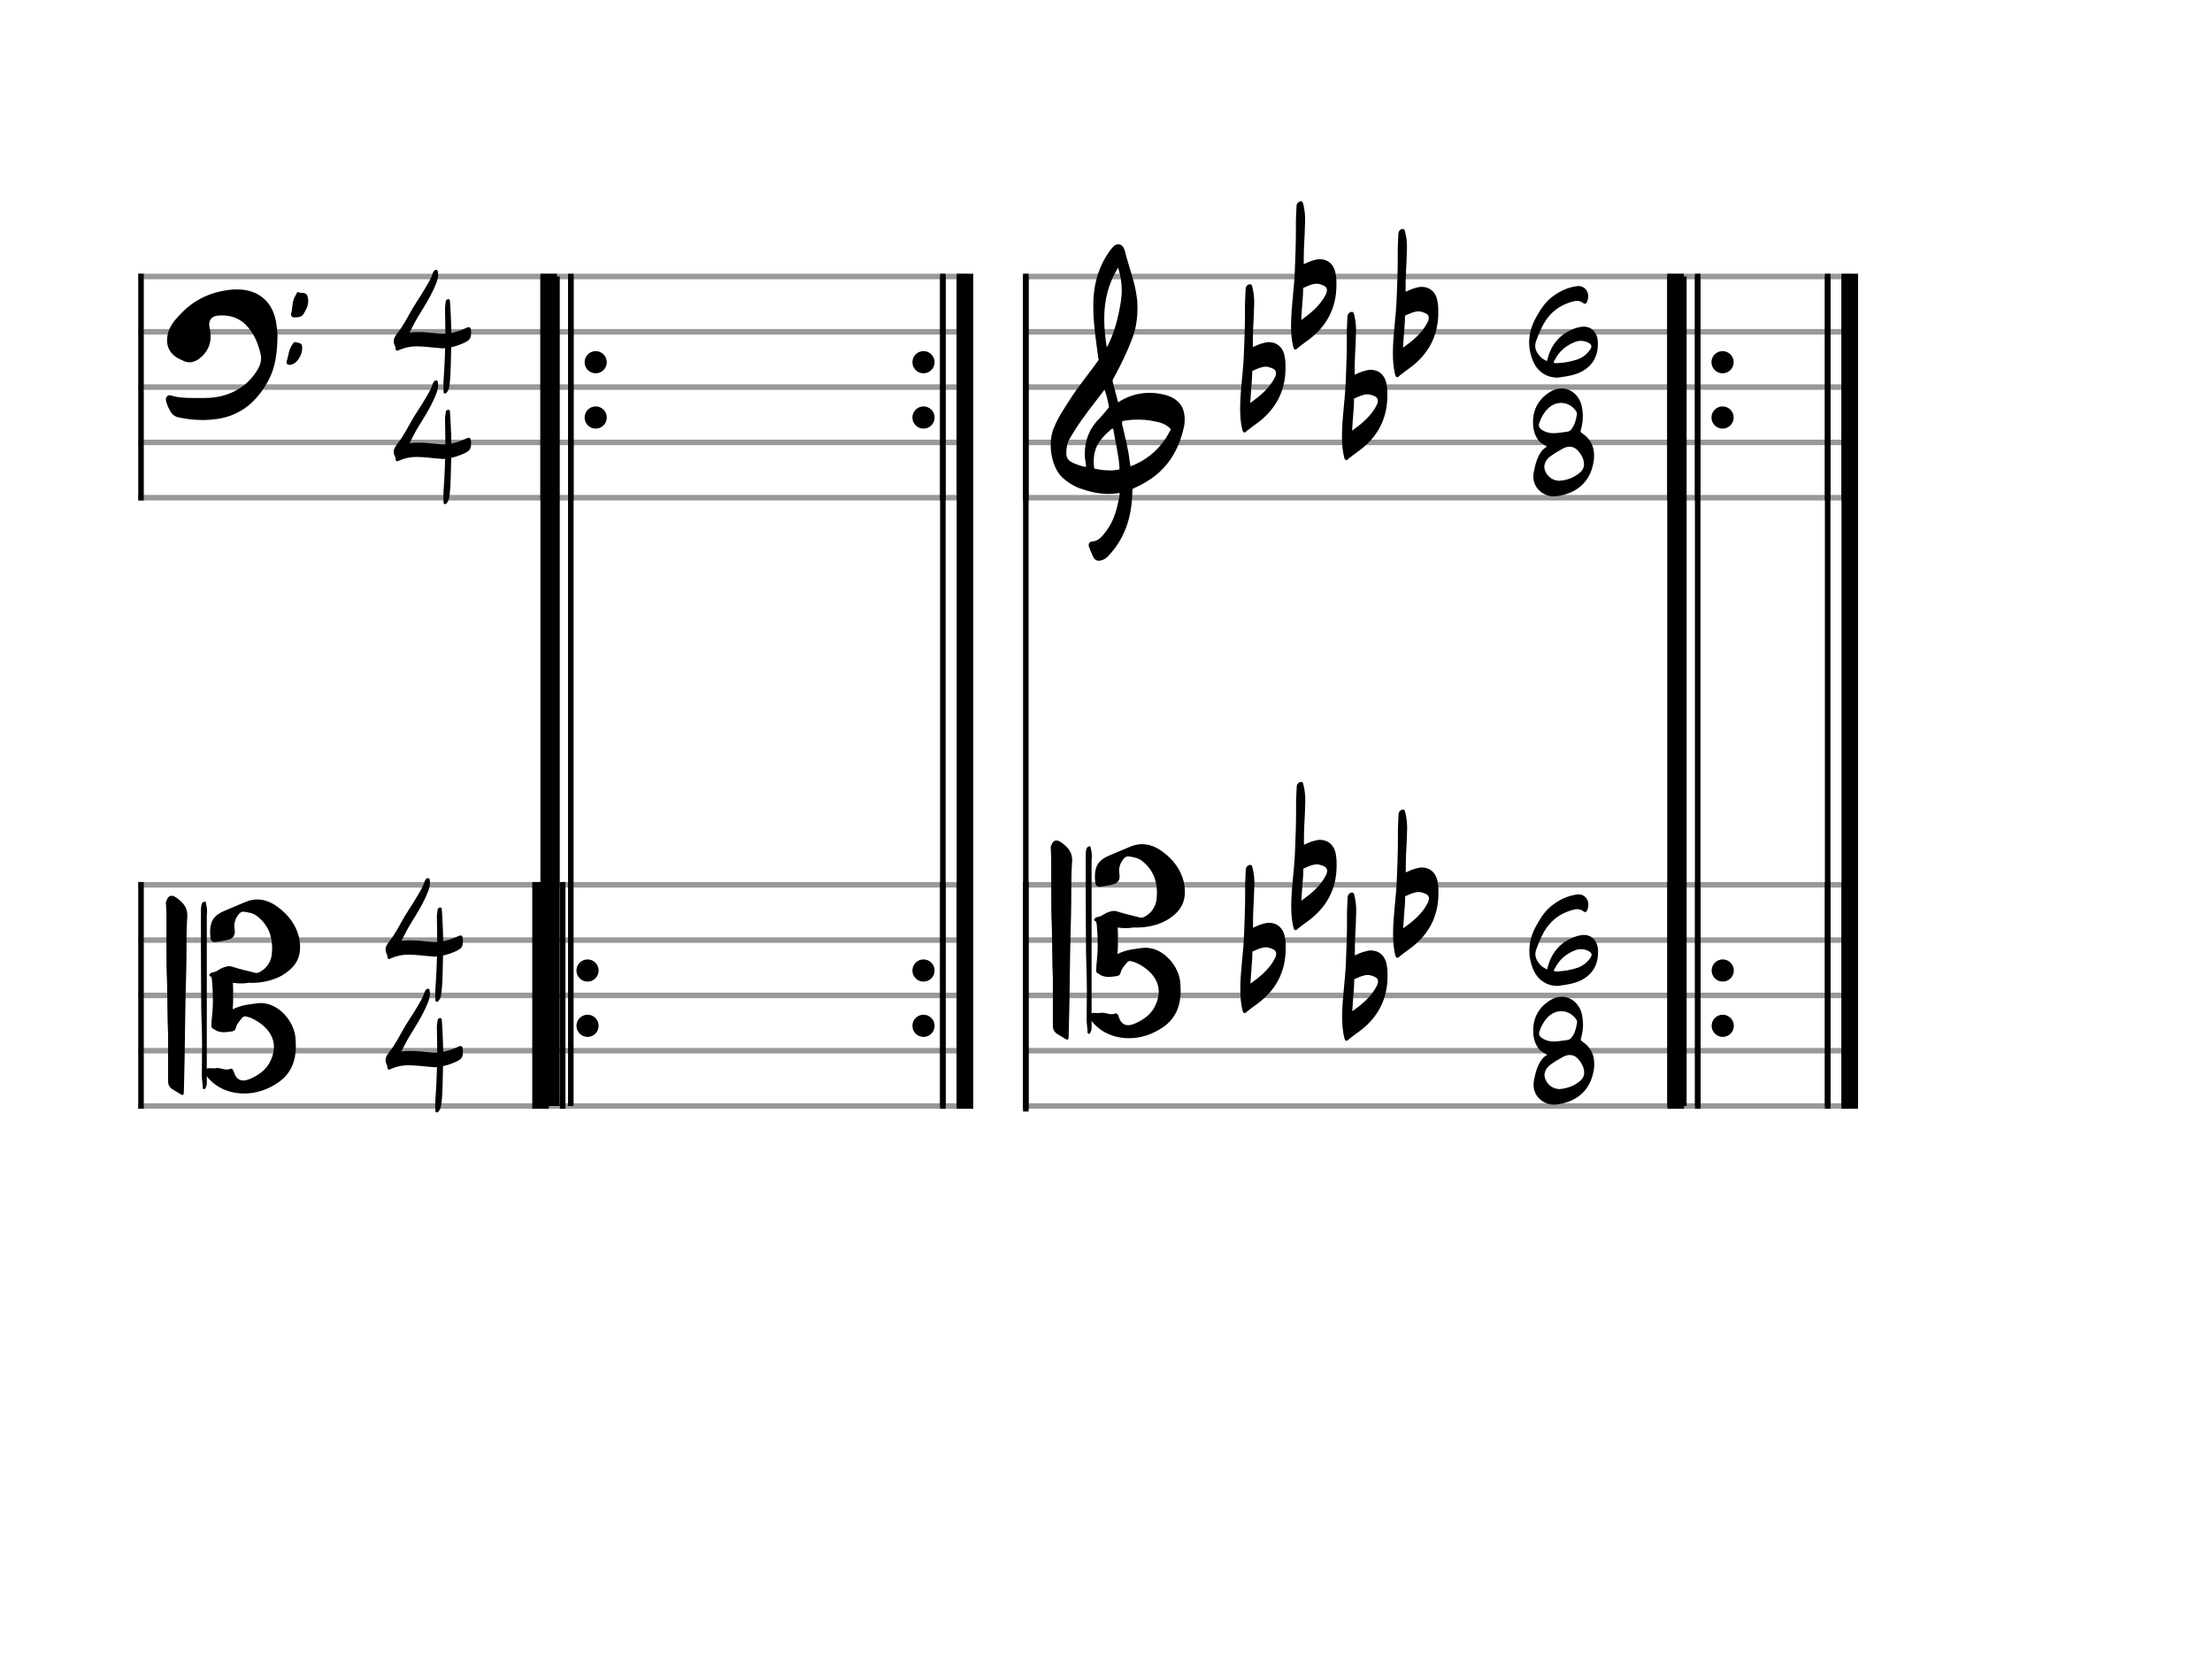 <svg xmlns="http://www.w3.org/2000/svg" stroke-width="0.3" stroke-dasharray="none" fill="black" stroke="black" font-family="Arial, sans-serif" font-size="10pt" font-weight="normal" font-style="normal" width="400" height="300" viewBox="0 0 400 300" style="width: 400px; height: 300px; border: none;"><g class="vf-stave" id="vf-auto29081" stroke-width="1" fill="#999999" stroke="#999999"><path fill="none" d="M25 50L175 50"/><path fill="none" d="M25 60L175 60"/><path fill="none" d="M25 70L175 70"/><path fill="none" d="M25 80L175 80"/><path fill="none" d="M25 90L175 90"/></g><g class="vf-stavebarline" id="vf-auto29082"><rect x="102.723" y="49.5" width="1" height="41" stroke="none"/><rect x="97.723" y="49.5" width="3" height="41" stroke="none"/><path stroke="none" d="M109.723 65.5 A2 2 0 0 0 105.723 65.5 A2 2 0 0 0 109.723 65.5"/><path stroke="none" d="M109.723 75.5 A2 2 0 0 0 105.723 75.5 A2 2 0 0 0 109.723 75.5"/><rect x="25" y="49.5" width="1" height="41" stroke="none"/></g><g class="vf-stavebarline" id="vf-auto29083"><rect x="170" y="49.5" width="1" height="41" stroke="none"/><rect x="173" y="49.5" width="3" height="41" stroke="none"/><path stroke="none" d="M169 65.5 A2 2 0 0 0 165 65.5 A2 2 0 0 0 169 65.5"/><path stroke="none" d="M169 75.5 A2 2 0 0 0 165 75.5 A2 2 0 0 0 169 75.5"/></g><g class="vf-clef" id="vf-auto29093"><path stroke="none" d="M39.262 75.766C43.64 75.121,46.497 72.541,48.524 68.831C49.837 66.366,50.137 63.716,50.183 60.721C50.183 60.237,50.114 59.477,49.999 58.74C49.469 54.5,46.658 52.335,42.902 52.335C42.649 52.335,42.349 52.335,42.073 52.358C38.594 52.657,35.507 53.924,33.018 56.413C31.935 57.519,30.852 58.601,30.392 60.168C30.276 60.652,30.207 61.136,30.207 61.551C30.207 63.048,30.991 64.246,32.58 64.984C32.696 65.007,32.765 65.076,32.857 65.099C33.341 65.375,33.825 65.513,34.285 65.513C34.954 65.513,35.576 65.237,36.175 64.753C37.488 63.67,38.087 62.357,38.087 60.859C38.087 60.329,38.018 59.8,37.903 59.27C37.857 59.062,37.834 58.878,37.834 58.671C37.834 57.772,38.364 57.15,39.423 57.081C39.677 57.035,39.93 57.035,40.161 57.035C41.75 57.035,43.202 57.519,44.377 58.671C45.852 60.122,46.681 62.011,47.142 64.108C47.211 64.338,47.211 64.615,47.211 64.799C47.211 65.583,46.957 66.228,46.52 66.942C45.852 68.025,45.068 68.946,44.008 69.753C41.935 71.32,39.562 71.965,37.073 71.965L34.908 71.965C33.548 71.965,32.212 71.919,30.899 71.504C30.392 71.343,30 71.734,30 72.218C30 72.31,30 72.402,30.023 72.495C30.138 72.863,30.23 73.232,30.392 73.577C30.806 74.43,31.152 75.259,32.327 75.49C33.779 75.789,35.184 75.951,36.636 75.951C37.488 75.951,38.364 75.881,39.262 75.766M53.455 57.38C53.985 57.403,54.607 57.288,54.883 56.781C55.321 56.044,55.736 55.353,55.736 54.454C55.736 54.224,55.713 53.97,55.644 53.694C55.39 52.657,54.607 53.141,54.077 52.864C53.685 52.657,53.593 53.187,53.432 53.464C52.787 54.431,52.948 55.583,52.671 56.643C52.556 57.012,52.717 57.403,53.224 57.403M52.395 65.974C53.593 65.928,54.653 64.338,54.653 62.91C54.653 61.919,54.077 62.08,53.616 61.919C53.132 61.712,52.994 62.127,52.787 62.426C52.188 63.279,52.188 64.315,51.865 65.237C51.727 65.606,51.865 65.974,52.326 65.974"/></g><g class="vf-timesignature" id="vf-auto29099"><path stroke="none" d="M80.366 71.151C80.588 71.215,80.778 71.025,80.889 70.835C81.19 70.454,81.222 69.995,81.301 69.536C81.554 67.366,81.507 65.18,81.586 63.01L81.586 62.788C82.394 62.629,83.138 62.344,83.899 62.012C85.008 61.489,85.198 61.204,85.182 60C85.182 59.43,85.055 59.176,84.77 59.16C84.627 59.16,84.421 59.224,84.168 59.366L84.01 59.43C83.233 59.778,82.441 60.048,81.618 60.206C81.618 59.208,81.57 58.194,81.523 57.196C81.475 56.357,81.459 55.486,81.38 54.646C81.364 54.456,81.38 54.092,81.095 54.092C80.81 54.092,80.62 54.282,80.588 54.614C80.572 55.026,80.446 55.438,80.477 55.85C80.493 57.355,80.541 58.86,80.541 60.348C80.271 60.364,80.002 60.364,79.749 60.348C78.355 60.253,76.992 60.016,75.567 60.048C75.076 60.048,74.569 60.063,74.062 60.143C74.569 59.176,74.981 58.289,75.504 57.418C76.707 55.438,78.006 53.474,78.862 51.256C79.068 50.734,79.226 50.211,79.226 49.672C79.226 49.514,79.194 49.356,79.178 49.181C79.147 49.055,79.147 48.801,78.972 48.801C78.782 48.785,78.561 48.849,78.45 49.023C78.371 49.165,78.291 49.276,78.244 49.419C77.927 50.448,77.357 51.336,76.818 52.238C76.169 53.363,75.408 54.44,74.743 55.549C73.809 57.133,73.032 58.764,71.892 60.206C71.528 60.665,71.195 61.14,71.195 61.711C71.195 61.917,71.243 62.123,71.322 62.328C71.417 62.534,71.528 62.74,71.528 62.946C71.559 63.279,71.623 63.406,71.813 63.421C71.892 63.421,72.035 63.374,72.193 63.279C73.207 62.851,74.22 62.629,75.298 62.629C76.707 62.629,78.133 62.851,79.543 62.946C79.701 62.962,79.86 62.962,80.018 62.994C80.176 62.994,80.335 62.994,80.493 62.946C80.446 64.245,80.43 65.544,80.335 66.843C80.287 67.841,80.176 68.855,80.176 69.9C80.176 70.153,80.176 70.375,80.208 70.613C80.208 70.819,80.176 71.088,80.366 71.151"/><path stroke="none" d="M80.366 91.151C80.588 91.215,80.778 91.025,80.889 90.835C81.19 90.454,81.222 89.995,81.301 89.536C81.554 87.366,81.507 85.18,81.586 83.01L81.586 82.788C82.394 82.629,83.138 82.344,83.899 82.012C85.008 81.489,85.198 81.204,85.182 80C85.182 79.43,85.055 79.176,84.77 79.16C84.627 79.16,84.421 79.224,84.168 79.366L84.01 79.43C83.233 79.778,82.441 80.048,81.618 80.206C81.618 79.208,81.57 78.194,81.523 77.196C81.475 76.357,81.459 75.486,81.38 74.646C81.364 74.456,81.38 74.092,81.095 74.092C80.81 74.092,80.62 74.282,80.588 74.614C80.572 75.026,80.446 75.438,80.477 75.85C80.493 77.355,80.541 78.86,80.541 80.348C80.271 80.364,80.002 80.364,79.749 80.348C78.355 80.253,76.992 80.016,75.567 80.048C75.076 80.048,74.569 80.063,74.062 80.143C74.569 79.176,74.981 78.289,75.504 77.418C76.707 75.438,78.006 73.474,78.862 71.256C79.068 70.734,79.226 70.211,79.226 69.672C79.226 69.514,79.194 69.356,79.178 69.181C79.147 69.055,79.147 68.801,78.972 68.801C78.782 68.785,78.561 68.849,78.45 69.023C78.371 69.165,78.291 69.276,78.244 69.419C77.927 70.448,77.357 71.336,76.818 72.238C76.169 73.363,75.408 74.44,74.743 75.549C73.809 77.133,73.032 78.764,71.892 80.206C71.528 80.665,71.195 81.14,71.195 81.711C71.195 81.917,71.243 82.123,71.322 82.328C71.417 82.534,71.528 82.74,71.528 82.946C71.559 83.279,71.623 83.406,71.813 83.421C71.892 83.421,72.035 83.374,72.193 83.279C73.207 82.851,74.22 82.629,75.298 82.629C76.707 82.629,78.133 82.851,79.543 82.946C79.701 82.962,79.86 82.962,80.018 82.994C80.176 82.994,80.335 82.994,80.493 82.946C80.446 84.245,80.43 85.544,80.335 86.843C80.287 87.841,80.176 88.855,80.176 89.9C80.176 90.153,80.176 90.375,80.208 90.613C80.208 90.819,80.176 91.088,80.366 91.151"/></g><g class="vf-stave" id="vf-auto29084" stroke-width="1" fill="#999999" stroke="#999999"><path fill="none" d="M25 160L175 160"/><path fill="none" d="M25 170L175 170"/><path fill="none" d="M25 180L175 180"/><path fill="none" d="M25 190L175 190"/><path fill="none" d="M25 200L175 200"/></g><g class="vf-stavebarline" id="vf-auto29085"><rect x="101.249" y="159.5" width="1" height="41" stroke="none"/><rect x="96.249" y="159.5" width="3" height="41" stroke="none"/><path stroke="none" d="M108.249 175.5 A2 2 0 0 0 104.249 175.5 A2 2 0 0 0 108.249 175.5"/><path stroke="none" d="M108.249 185.5 A2 2 0 0 0 104.249 185.5 A2 2 0 0 0 108.249 185.5"/><rect x="25" y="159.5" width="1" height="41" stroke="none"/></g><g class="vf-stavebarline" id="vf-auto29086"><rect x="170" y="159.5" width="1" height="41" stroke="none"/><rect x="173" y="159.5" width="3" height="41" stroke="none"/><path stroke="none" d="M169 175.5 A2 2 0 0 0 165 175.5 A2 2 0 0 0 169 175.5"/><path stroke="none" d="M169 185.5 A2 2 0 0 0 165 185.5 A2 2 0 0 0 169 185.5"/></g><g class="vf-clef" id="vf-auto29094"><path stroke="none" d="M33.018 198.017C33.18 198.017,33.226 197.81,33.249 197.395C33.295 195.368,33.341 193.294,33.387 191.29C33.456 185.944,33.525 180.553,33.686 175.231C33.779 172.074,33.64 168.918,33.871 165.761C33.986 164.102,33.041 163.135,31.866 162.305C31.521 162.075,31.267 161.983,31.037 161.983C30.599 161.983,30.3 162.305,30.069 162.95C30.023 163.043,30 163.181,30 163.319L30.023 163.642C30.092 164.517,30.092 165.393,30.092 166.268L30.092 171.199C30.092 173.364,30.092 175.484,30.207 177.65C30.3 180.737,30.23 183.825,30.392 186.935L30.392 195.483C30.392 196.151,30.622 196.589,31.152 196.957C31.59 197.257,32.097 197.487,32.511 197.787C32.765 197.925,32.926 198.017,33.018 198.017M44.17 197.741C46.358 197.741,48.455 197.027,50.298 195.759C52.717 194.1,53.501 191.75,53.501 189.101C53.501 188.617,53.455 188.156,53.432 187.695C53.201 184.815,50.644 181.728,47.718 181.428C47.556 181.382,47.395 181.382,47.188 181.382C46.358 181.382,45.552 181.59,44.723 181.682C43.778 181.82,42.902 182.12,42.073 182.511C42.119 181.958,42.165 181.382,42.165 180.829C42.165 180.599,42.165 180.323,42.142 180.092C42.142 179.77,42.165 179.447,42.165 179.101C42.165 178.641,42.142 178.18,42.119 177.719C42.649 177.811,43.133 177.834,43.64 177.834C44.077 177.834,44.492 177.811,44.93 177.719C47.142 177.834,49.446 177.304,51.012 176.383C53.247 175.046,54.261 173.457,54.261 171.314C54.261 170.945,54.261 170.577,54.192 170.208C53.892 167.996,52.717 166.13,51.059 164.678C49.699 163.48,48.225 162.651,46.52 162.651C45.852 162.651,45.16 162.789,44.423 163.089L40.644 164.678C38.617 165.531,37.995 166.637,37.995 168.48C37.995 168.849,38.018 169.217,38.064 169.655C38.133 170.139,38.456 170.415,39.032 170.346C39.792 170.208,40.575 170.139,41.336 169.908C42.073 169.678,42.465 169.217,42.465 168.526C42.465 168.411,42.465 168.296,42.442 168.157C42.372 167.927,42.372 167.651,42.372 167.42C42.372 166.637,42.672 165.923,43.202 165.277C43.409 165.047,43.663 164.863,43.962 164.863L44.031 164.863C44.907 164.978,45.759 165.093,46.497 165.669C48.455 167.19,49.215 169.194,49.215 171.429C49.215 171.798,49.169 172.212,49.146 172.558C49.008 173.871,48.317 175,47.119 175.692C46.865 175.853,46.589 175.945,46.358 175.945C46.22 175.945,46.128 175.922,45.99 175.876C44.7 175.553,43.409 175.254,42.142 174.862C41.889 174.747,41.635 174.724,41.405 174.724C41.082 174.724,40.783 174.816,40.46 174.931C39.953 175.092,39.562 175.392,39.101 175.645C38.847 175.715,38.617 175.83,38.364 175.853C38.202 175.876,38.018 175.945,38.018 176.129C37.903 176.152,37.834 176.221,37.834 176.291C37.834 176.383,37.903 176.452,37.995 176.544C38.018 176.59,38.133 176.613,38.202 176.613C38.317 177.005,38.364 177.443,38.387 177.88C38.456 178.871,38.502 179.862,38.502 180.852C38.502 181.751,38.456 182.65,38.364 183.548C38.294 184.216,38.225 184.838,38.225 185.437C38.225 185.829,38.317 185.967,38.663 186.083C39.262 186.543,39.884 186.659,40.506 186.659C41.013 186.659,41.52 186.566,42.004 186.497C42.372 186.428,42.58 186.244,42.649 185.875C42.81 185.184,43.294 184.654,43.778 184.078C43.939 183.871,44.124 183.779,44.331 183.779C44.423 183.779,44.538 183.825,44.653 183.848C45.621 184.078,46.451 184.585,47.257 185.184C48.755 186.359,49.538 187.764,49.538 189.331C49.538 190.045,49.354 190.852,48.985 191.681C48.248 193.409,46.819 194.4,45.137 195.137C44.7 195.299,44.331 195.391,44.008 195.391C43.179 195.391,42.603 194.861,42.303 193.87C42.211 193.571,42.05 193.248,41.82 193.248C41.75 193.248,41.704 193.248,41.681 193.271C41.451 193.363,41.244 193.409,41.013 193.409C40.46 193.409,39.861 193.133,39.331 193.133C39.193 193.133,39.101 193.133,38.963 193.179L38.364 193.179C38.018 193.179,37.672 193.11,37.396 193.248L37.396 165.462C37.442 165.231,37.442 164.978,37.442 164.748C37.442 164.31,37.396 163.918,37.258 163.503C37.235 163.342,37.304 163.043,37.004 163.043L36.958 163.043C36.774 163.089,36.566 163.204,36.474 163.503C36.359 163.872,36.336 164.264,36.336 164.678L36.336 171.199C36.336 173.364,36.336 175.553,36.359 177.719C36.405 179.77,36.359 181.866,36.428 183.917C36.497 185.668,36.543 187.442,36.543 189.193C36.543 190.944,36.497 192.741,36.497 194.492C36.497 195.206,36.659 195.898,36.659 196.612C36.659 196.75,36.705 196.957,36.912 196.957C37.073 196.957,37.142 196.819,37.188 196.681C37.442 196.266,37.396 195.828,37.396 195.368L37.396 194.561L37.557 194.838L37.834 195.137C38.893 196.289,40.253 197.05,41.75 197.441C42.58 197.649,43.363 197.741,44.17 197.741"/></g><g class="vf-timesignature" id="vf-auto29103"><path stroke="none" d="M78.892 181.151C79.114 181.215,79.304 181.025,79.415 180.835C79.716 180.454,79.747 179.995,79.826 179.536C80.08 177.366,80.032 175.18,80.112 173.01L80.112 172.788C80.919 172.629,81.664 172.344,82.424 172.012C83.533 171.489,83.723 171.204,83.707 170C83.707 169.43,83.58 169.176,83.295 169.16C83.153 169.16,82.947 169.224,82.693 169.366L82.535 169.43C81.759 169.778,80.967 170.048,80.143 170.206C80.143 169.208,80.096 168.194,80.048 167.196C80.001 166.357,79.985 165.486,79.906 164.646C79.89 164.456,79.906 164.092,79.62 164.092C79.335 164.092,79.145 164.282,79.114 164.614C79.098 165.026,78.971 165.438,79.003 165.85C79.019 167.355,79.066 168.86,79.066 170.348C78.797 170.364,78.528 170.364,78.274 170.348C76.88 170.253,75.518 170.016,74.092 170.048C73.601 170.048,73.094 170.063,72.588 170.143C73.094 169.176,73.506 168.289,74.029 167.418C75.233 165.438,76.532 163.474,77.387 161.256C77.593 160.734,77.751 160.211,77.751 159.672C77.751 159.514,77.72 159.356,77.704 159.181C77.672 159.055,77.672 158.801,77.498 158.801C77.308 158.785,77.086 158.849,76.975 159.023C76.896 159.165,76.817 159.276,76.769 159.419C76.452 160.448,75.882 161.336,75.344 162.238C74.694 163.363,73.934 164.44,73.269 165.549C72.334 167.133,71.558 168.764,70.417 170.206C70.053 170.665,69.72 171.14,69.72 171.711C69.72 171.917,69.768 172.123,69.847 172.328C69.942 172.534,70.053 172.74,70.053 172.946C70.085 173.279,70.148 173.406,70.338 173.421C70.417 173.421,70.56 173.374,70.718 173.279C71.732 172.851,72.746 172.629,73.823 172.629C75.233 172.629,76.658 172.851,78.068 172.946C78.227 172.962,78.385 172.962,78.543 172.994C78.702 172.994,78.86 172.994,79.019 172.946C78.971 174.245,78.955 175.544,78.86 176.843C78.813 177.841,78.702 178.855,78.702 179.9C78.702 180.153,78.702 180.375,78.733 180.613C78.733 180.819,78.702 181.088,78.892 181.151"/><path stroke="none" d="M78.892 201.151C79.114 201.215,79.304 201.025,79.415 200.835C79.716 200.454,79.747 199.995,79.826 199.536C80.08 197.366,80.032 195.18,80.112 193.01L80.112 192.788C80.919 192.629,81.664 192.344,82.424 192.012C83.533 191.489,83.723 191.204,83.707 190C83.707 189.43,83.58 189.176,83.295 189.16C83.153 189.16,82.947 189.224,82.693 189.366L82.535 189.43C81.759 189.778,80.967 190.048,80.143 190.206C80.143 189.208,80.096 188.194,80.048 187.196C80.001 186.357,79.985 185.486,79.906 184.646C79.89 184.456,79.906 184.092,79.62 184.092C79.335 184.092,79.145 184.282,79.114 184.614C79.098 185.026,78.971 185.438,79.003 185.85C79.019 187.355,79.066 188.86,79.066 190.348C78.797 190.364,78.528 190.364,78.274 190.348C76.88 190.253,75.518 190.016,74.092 190.048C73.601 190.048,73.094 190.063,72.588 190.143C73.094 189.176,73.506 188.289,74.029 187.418C75.233 185.438,76.532 183.474,77.387 181.256C77.593 180.734,77.751 180.211,77.751 179.672C77.751 179.514,77.72 179.356,77.704 179.181C77.672 179.055,77.672 178.801,77.498 178.801C77.308 178.785,77.086 178.849,76.975 179.023C76.896 179.165,76.817 179.276,76.769 179.419C76.452 180.448,75.882 181.336,75.344 182.238C74.694 183.363,73.934 184.44,73.269 185.549C72.334 187.133,71.558 188.764,70.417 190.206C70.053 190.665,69.72 191.14,69.72 191.711C69.72 191.917,69.768 192.123,69.847 192.328C69.942 192.534,70.053 192.74,70.053 192.946C70.085 193.279,70.148 193.406,70.338 193.421C70.417 193.421,70.56 193.374,70.718 193.279C71.732 192.851,72.746 192.629,73.823 192.629C75.233 192.629,76.658 192.851,78.068 192.946C78.227 192.962,78.385 192.962,78.543 192.994C78.702 192.994,78.86 192.994,79.019 192.946C78.971 194.245,78.955 195.544,78.86 196.843C78.813 197.841,78.702 198.855,78.702 199.9C78.702 200.153,78.702 200.375,78.733 200.613C78.733 200.819,78.702 201.088,78.892 201.151"/></g><g class="vf-stave" id="vf-auto29087" stroke-width="1" fill="#999999" stroke="#999999"><path fill="none" d="M185 50L335 50"/><path fill="none" d="M185 60L335 60"/><path fill="none" d="M185 70L335 70"/><path fill="none" d="M185 80L335 80"/><path fill="none" d="M185 90L335 90"/></g><g class="vf-stavebarline" id="vf-auto29088"><rect x="306.495" y="49.5" width="1" height="41" stroke="none"/><rect x="301.495" y="49.5" width="3" height="41" stroke="none"/><path stroke="none" d="M313.495 65.5 A2 2 0 0 0 309.495 65.5 A2 2 0 0 0 313.495 65.5"/><path stroke="none" d="M313.495 75.5 A2 2 0 0 0 309.495 75.5 A2 2 0 0 0 313.495 75.5"/><rect x="185" y="49.5" width="1" height="41" stroke="none"/></g><g class="vf-stavebarline" id="vf-auto29089"><rect x="330" y="49.5" width="1" height="41" stroke="none"/><rect x="333" y="49.5" width="3" height="41" stroke="none"/></g><g class="vf-clef" id="vf-auto29095"><path stroke="none" d="M198.693 101.402C198.87 101.402,199.048 101.377,199.276 101.301C199.707 101.148,200.062 100.92,200.366 100.591C203.382 97.423,204.623 93.596,204.75 89.313C204.75 88.983,204.776 88.451,204.776 88.451C204.776 88.451,205.282 88.147,205.511 88.071C206.727 87.488,207.893 86.829,208.932 85.993C211.72 83.762,213.316 80.747,214.051 77.376C214.204 76.844,214.229 76.286,214.229 75.779C214.229 73.473,212.962 71.8,210.047 71.268C209.312 71.116,208.577 71.04,207.842 71.04C206.017 71.04,204.269 71.521,202.621 72.484C202.419 72.611,202.19 72.763,202.19 72.763L201.253 69.215C201.202 69.038,201.202 68.708,201.202 68.708C201.202 68.708,204.928 62.093,205.434 58.697C205.612 57.709,205.688 56.72,205.688 55.757C205.688 54.972,205.663 54.237,205.536 53.527C205.181 50.891,204.193 48.408,203.534 45.848C203.356 45.088,203.103 44.175,202.216 44.175C201.557 44.175,201.101 44.809,200.695 45.341C198.82 47.926,197.907 50.891,197.73 54.059C197.705 54.566,197.705 55.098,197.705 55.605C197.705 58.545,198.186 61.51,198.566 64.425C198.566 64.653,198.642 64.881,198.693 65.059C197.046 67.39,195.221 69.57,193.65 71.978C192.56 73.701,191.343 75.424,190.583 77.35C190.177 78.288,190 79.403,190 80.493C190 82.749,190.76 85.055,192.078 86.322C192.839 87.057,194.055 87.868,195.246 88.299C196.944 88.907,198.617 89.313,200.391 89.313C200.923 89.313,201.455 89.287,202.013 89.211L202.444 89.135C202.444 89.135,202.469 89.465,202.444 89.642C202.038 91.847,201.506 94.001,200.188 95.826C199.479 96.764,198.82 97.828,197.451 97.93C197.046 97.98,196.868 98.234,196.868 98.563C196.868 98.69,196.894 98.817,196.944 98.944C197.147 99.501,197.4 100.084,197.654 100.642C197.882 101.148,198.237 101.402,198.693 101.402M200.138 62.828C199.859 61.08,199.681 59.356,199.681 57.633C199.681 54.465,200.34 51.373,202.19 48.408C202.621 49.751,202.849 51.119,202.849 52.488C202.849 53.198,202.773 53.933,202.672 54.642C202.19 57.506,201.532 60.269,200.138 62.828M196.387 84.421C195.88 84.396,195.449 84.219,194.967 84.067C194.004 83.737,193.219 83.382,192.965 82.749C192.839 82.47,192.813 82.14,192.813 81.811C192.813 81.406,192.889 80.975,192.965 80.518C192.991 80.316,193.219 79.682,193.295 79.581C194.714 77.046,196.412 74.765,198.211 72.459L199.732 70.457L200.011 71.268C200.29 72.18,200.543 73.625,200.543 73.625C200.543 73.625,199.529 74.943,198.87 75.602C197.046 77.376,196.159 79.606,196.159 82.064C196.159 82.673,196.235 83.306,196.361 83.965C196.387 84.092,196.387 84.219,196.387 84.421M204.269 83.306C203.99 80.924,203.432 79.023,202.925 76.742C202.875 76.463,202.875 76.286,203.001 76.134C203.939 75.957,204.852 75.881,205.815 75.881C206.727 75.881,207.589 75.957,208.501 76.134C209.591 76.362,210.681 76.539,211.542 77.426C211.593 77.503,211.669 77.579,211.745 77.604C210.301 80.518,208.146 82.723,205.08 84.067L204.421 84.32M200.391 85.055C199.124 85.055,197.882 84.726,197.882 84.726C197.882 84.726,197.781 84.219,197.781 83.484C197.781 83.002,197.806 82.419,197.958 81.836C198.313 80.088,199.555 78.846,200.873 77.68C200.974 77.579,201.101 77.503,201.177 77.503C201.303 77.503,201.354 77.655,201.379 77.908C201.709 80.062,202.266 82.166,202.419 84.32C202.444 84.548,202.419 84.878,202.419 84.878C202.419 84.878,201.455 85.131,200.391 85.055"/></g><g class="vf-keysignature" id="vf-auto29097"><path stroke="none" d="M225.022 78.208C225.132 78.208,225.296 78.126,225.487 77.907C226.007 77.497,226.582 77.059,227.156 76.648C230.604 74.186,232.464 70.821,232.464 66.525C232.464 65.978,232.464 65.458,232.382 64.911C232.191 62.996,231.096 61.874,229.427 61.874C229.072 61.874,228.689 61.956,228.251 62.093C227.704 62.23,227.156 62.503,226.582 62.75L226.554 62.777L226.554 61.765C226.554 60.26,226.637 58.782,226.719 57.278C226.719 56.402,226.801 55.581,226.801 54.706C226.801 53.885,226.719 53.009,226.527 52.189C226.445 51.915,226.445 51.395,226.035 51.395L226.007 51.395C225.57 51.45,225.241 51.806,225.241 52.353C225.214 53.447,225.104 54.596,225.132 55.691L225.132 56.922C225.132 59.248,225.022 61.573,224.94 63.899C224.831 67.237,224.256 70.52,224.256 73.858C224.256 75.171,224.338 76.539,224.694 77.852C224.776 78.071,224.858 78.208,225.022 78.208M226.089 72.873C226.171 71.86,226.199 70.793,226.308 69.672C226.39 68.824,226.445 67.948,226.445 67.072L226.582 67.018C227.348 66.689,228.087 66.306,228.907 66.306C229.181 66.306,229.509 66.388,229.81 66.498C230.467 66.717,230.768 67.045,230.741 67.483C230.741 67.702,230.686 67.948,230.522 68.276C229.509 70.274,227.84 71.614,226.089 72.873"/><path stroke="none" d="M234.23 63.208C234.34 63.208,234.504 63.126,234.695 62.907C235.215 62.497,235.79 62.059,236.364 61.648C239.812 59.186,241.672 55.821,241.672 51.525C241.672 50.978,241.672 50.458,241.59 49.911C241.399 47.996,240.304 46.874,238.635 46.874C238.28 46.874,237.897 46.956,237.459 47.093C236.912 47.23,236.364 47.503,235.79 47.75L235.762 47.777L235.762 46.765C235.762 45.26,235.845 43.782,235.927 42.278C235.927 41.402,236.009 40.581,236.009 39.706C236.009 38.885,235.927 38.009,235.735 37.189C235.653 36.915,235.653 36.395,235.243 36.395L235.215 36.395C234.778 36.45,234.449 36.806,234.449 37.353C234.422 38.447,234.312 39.596,234.34 40.691L234.34 41.922C234.34 44.248,234.23 46.573,234.148 48.899C234.039 52.237,233.464 55.52,233.464 58.858C233.464 60.171,233.546 61.539,233.902 62.852C233.984 63.071,234.066 63.208,234.23 63.208M235.297 57.873C235.379 56.86,235.407 55.793,235.516 54.672C235.598 53.824,235.653 52.948,235.653 52.072L235.79 52.018C236.556 51.689,237.295 51.306,238.115 51.306C238.389 51.306,238.717 51.388,239.018 51.498C239.675 51.717,239.976 52.045,239.949 52.483C239.949 52.702,239.894 52.948,239.73 53.276C238.717 55.274,237.048 56.614,235.297 57.873"/><path stroke="none" d="M243.438 83.208C243.548 83.208,243.712 83.126,243.903 82.907C244.423 82.497,244.998 82.059,245.572 81.648C249.02 79.186,250.88 75.821,250.88 71.525C250.88 70.978,250.88 70.458,250.798 69.911C250.607 67.996,249.512 66.874,247.843 66.874C247.488 66.874,247.105 66.956,246.667 67.093C246.12 67.23,245.572 67.503,244.998 67.75L244.97 67.777L244.97 66.765C244.97 65.26,245.053 63.782,245.135 62.278C245.135 61.402,245.217 60.581,245.217 59.706C245.217 58.885,245.135 58.009,244.943 57.189C244.861 56.915,244.861 56.395,244.451 56.395L244.423 56.395C243.986 56.45,243.657 56.806,243.657 57.353C243.63 58.447,243.52 59.596,243.548 60.691L243.548 61.922C243.548 64.248,243.438 66.573,243.356 68.899C243.247 72.237,242.672 75.52,242.672 78.858C242.672 80.171,242.754 81.539,243.11 82.852C243.192 83.071,243.274 83.208,243.438 83.208M244.505 77.873C244.587 76.86,244.615 75.793,244.724 74.672C244.806 73.824,244.861 72.948,244.861 72.072L244.998 72.018C245.764 71.689,246.503 71.306,247.323 71.306C247.597 71.306,247.925 71.388,248.226 71.498C248.883 71.717,249.184 72.045,249.157 72.483C249.157 72.702,249.102 72.948,248.938 73.276C247.925 75.274,246.256 76.614,244.505 77.873"/><path stroke="none" d="M252.646 68.208C252.756 68.208,252.92 68.126,253.111 67.907C253.631 67.497,254.206 67.059,254.78 66.648C258.228 64.186,260.088 60.821,260.088 56.525C260.088 55.978,260.088 55.458,260.006 54.911C259.815 52.996,258.72 51.874,257.051 51.874C256.696 51.874,256.313 51.956,255.875 52.093C255.328 52.23,254.78 52.503,254.206 52.75L254.178 52.777L254.178 51.765C254.178 50.26,254.261 48.782,254.343 47.278C254.343 46.402,254.425 45.581,254.425 44.706C254.425 43.885,254.343 43.009,254.151 42.189C254.069 41.915,254.069 41.395,253.659 41.395L253.631 41.395C253.194 41.45,252.865 41.806,252.865 42.353C252.838 43.447,252.728 44.596,252.756 45.691L252.756 46.922C252.756 49.248,252.646 51.573,252.564 53.899C252.455 57.237,251.88 60.52,251.88 63.858C251.88 65.171,251.962 66.539,252.318 67.852C252.4 68.071,252.482 68.208,252.646 68.208M253.713 62.873C253.795 61.86,253.823 60.793,253.932 59.672C254.014 58.824,254.069 57.948,254.069 57.072L254.206 57.018C254.972 56.689,255.711 56.306,256.531 56.306C256.805 56.306,257.133 56.388,257.434 56.498C258.091 56.717,258.392 57.045,258.365 57.483C258.365 57.702,258.31 57.948,258.146 58.276C257.133 60.274,255.464 61.614,253.713 62.873"/></g><g class="vf-timesignature" id="vf-auto29107"><path stroke="none" d="M282.238 68.205C283.49 68.031,284.757 67.825,285.898 67.255C287.988 66.178,288.955 64.451,288.955 62.123C288.955 60.253,287.941 59.081,286.389 59.065C286.024 59.065,285.66 59.129,285.248 59.24C282.27 60.143,280.433 62.186,279.752 65.291C278.928 64.974,278.326 64.404,277.882 63.612C277.708 63.263,277.613 62.899,277.613 62.534C277.613 62.281,277.661 62.012,277.756 61.727C278.025 60.935,278.358 60.19,278.706 59.414C279.799 57.006,281.557 55.375,284.108 54.614C284.456 54.504,284.82 54.408,285.169 54.408C285.565 54.408,285.961 54.519,286.325 54.82C286.42 54.915,286.531 54.931,286.594 54.931C286.737 54.931,286.848 54.852,286.943 54.678C287.101 54.313,287.196 53.949,287.196 53.585C287.196 53.205,287.101 52.856,286.895 52.524C286.579 52.017,286.056 51.747,285.454 51.716C285.375 51.716,285.28 51.716,285.185 51.747C283.537 51.953,282.08 52.634,280.765 53.616C279.498 54.551,278.659 55.818,277.882 57.196C277.011 58.701,276.52 60.269,276.52 61.917C276.52 62.74,276.631 63.564,276.9 64.404C277.36 65.924,278.136 67.191,279.641 67.872C280.258 68.142,280.892 68.284,281.557 68.284C281.779 68.284,282.017 68.253,282.238 68.205M281.621 65.655C281.399 65.639,281.13 65.75,281.003 65.56C280.876 65.386,281.13 65.18,281.209 64.99C281.969 63.516,283.157 62.503,284.662 61.901C285.09 61.711,285.502 61.616,285.913 61.647C286.436 61.647,286.943 61.774,287.418 62.091C287.656 62.265,287.782 62.424,287.782 62.645C287.782 62.788,287.735 62.915,287.624 63.105C286.99 64.087,286.103 64.752,284.979 65.085C283.933 65.401,282.84 65.607,281.747 65.655"/><path stroke="none" d="M280.955 89.757C281.097 89.757,281.208 89.757,281.335 89.742C284.55 89.377,287.164 87.682,288.003 84.293C288.178 83.627,288.273 82.962,288.257 82.344C288.257 80.76,287.639 79.335,286.023 78.289C285.881 78.194,285.833 78.099,285.817 77.988C285.817 77.909,285.865 77.814,285.881 77.719C286.103 76.895,286.229 76.056,286.229 75.232C286.229 74.646,286.15 74.044,286.039 73.458C285.612 71.589,284.154 70.243,282.396 70.243C281.778 70.243,281.113 70.401,280.448 70.781C278.357 72.001,277.216 73.917,277.216 76.309C277.216 77.576,277.486 78.86,278.404 79.857C278.769 80.253,279.291 80.428,279.751 80.76C278.99 81.156,278.563 81.806,278.214 82.503C277.755 83.437,277.549 84.419,277.343 85.433C277.311 85.687,277.28 85.924,277.28 86.178C277.28 88.3,279.101 89.757,280.955 89.757M280.844 78.337C280.163 78.337,279.402 78.147,278.721 77.656C278.42 77.418,278.278 77.196,278.278 76.895C278.278 76.8,278.278 76.689,278.325 76.563C278.658 75.549,279.149 74.662,279.877 73.917C280.59 73.205,281.461 72.856,282.301 72.856C283.283 72.856,284.233 73.316,284.93 74.234C285.041 74.393,285.152 74.567,285.152 74.757L285.152 74.82L285.152 74.931C284.994 75.866,284.788 76.832,284.17 77.608C283.964 77.862,283.758 78.02,283.394 78.068C282.618 78.147,281.826 78.337,280.844 78.337M281.952 86.938C280.448 86.906,279.291 85.687,279.26 84.372C279.26 84.182,279.307 83.992,279.386 83.786C279.545 83.216,279.957 82.835,280.4 82.487C281.097 81.98,281.826 81.552,282.57 81.14C283.03 80.887,283.457 80.776,283.853 80.776C284.534 80.776,285.12 81.14,285.659 81.869C286.103 82.487,286.435 83.152,286.435 83.976C286.435 84.562,286.182 85.037,285.77 85.401C284.677 86.368,283.346 86.843,281.952 86.938"/></g><g class="vf-stave" id="vf-auto29090" stroke-width="1" fill="#999999" stroke="#999999"><path fill="none" d="M185 160L335 160"/><path fill="none" d="M185 170L335 170"/><path fill="none" d="M185 180L335 180"/><path fill="none" d="M185 190L335 190"/><path fill="none" d="M185 200L335 200"/></g><g class="vf-stavebarline" id="vf-auto29091"><rect x="306.528" y="159.5" width="1" height="41" stroke="none"/><rect x="301.528" y="159.5" width="3" height="41" stroke="none"/><path stroke="none" d="M313.528 175.5 A2 2 0 0 0 309.528 175.5 A2 2 0 0 0 313.528 175.5"/><path stroke="none" d="M313.528 185.5 A2 2 0 0 0 309.528 185.5 A2 2 0 0 0 313.528 185.5"/><rect x="185" y="159.5" width="1" height="41" stroke="none"/></g><g class="vf-stavebarline" id="vf-auto29092"><rect x="330" y="159.5" width="1" height="41" stroke="none"/><rect x="333" y="159.5" width="3" height="41" stroke="none"/></g><g class="vf-clef" id="vf-auto29096"><path stroke="none" d="M193.018 188.017C193.18 188.017,193.226 187.81,193.249 187.395C193.295 185.368,193.341 183.294,193.387 181.29C193.456 175.944,193.525 170.553,193.686 165.231C193.779 162.074,193.64 158.918,193.871 155.761C193.986 154.102,193.041 153.135,191.866 152.305C191.521 152.075,191.267 151.983,191.037 151.983C190.599 151.983,190.3 152.305,190.069 152.95C190.023 153.043,190 153.181,190 153.319L190.023 153.642C190.092 154.517,190.092 155.393,190.092 156.268L190.092 161.199C190.092 163.364,190.092 165.484,190.207 167.65C190.3 170.737,190.23 173.825,190.392 176.935L190.392 185.483C190.392 186.151,190.622 186.589,191.152 186.957C191.59 187.257,192.097 187.487,192.511 187.787C192.765 187.925,192.926 188.017,193.018 188.017M204.17 187.741C206.358 187.741,208.455 187.027,210.298 185.759C212.717 184.1,213.501 181.75,213.501 179.101C213.501 178.617,213.455 178.156,213.432 177.695C213.201 174.815,210.644 171.728,207.718 171.428C207.556 171.382,207.395 171.382,207.188 171.382C206.358 171.382,205.552 171.59,204.723 171.682C203.778 171.82,202.902 172.12,202.073 172.511C202.119 171.958,202.165 171.382,202.165 170.829C202.165 170.599,202.165 170.323,202.142 170.092C202.142 169.77,202.165 169.447,202.165 169.101C202.165 168.641,202.142 168.18,202.119 167.719C202.649 167.811,203.133 167.834,203.64 167.834C204.077 167.834,204.492 167.811,204.93 167.719C207.142 167.834,209.446 167.304,211.012 166.383C213.247 165.046,214.261 163.457,214.261 161.314C214.261 160.945,214.261 160.577,214.192 160.208C213.892 157.996,212.717 156.13,211.059 154.678C209.699 153.48,208.225 152.651,206.52 152.651C205.852 152.651,205.16 152.789,204.423 153.089L200.644 154.678C198.617 155.531,197.995 156.637,197.995 158.48C197.995 158.849,198.018 159.217,198.064 159.655C198.133 160.139,198.456 160.415,199.032 160.346C199.792 160.208,200.575 160.139,201.336 159.908C202.073 159.678,202.465 159.217,202.465 158.526C202.465 158.411,202.465 158.296,202.442 158.157C202.372 157.927,202.372 157.651,202.372 157.42C202.372 156.637,202.672 155.923,203.202 155.277C203.409 155.047,203.663 154.863,203.962 154.863L204.031 154.863C204.907 154.978,205.759 155.093,206.497 155.669C208.455 157.19,209.215 159.194,209.215 161.429C209.215 161.798,209.169 162.212,209.146 162.558C209.008 163.871,208.317 165,207.119 165.692C206.865 165.853,206.589 165.945,206.358 165.945C206.22 165.945,206.128 165.922,205.99 165.876C204.7 165.553,203.409 165.254,202.142 164.862C201.889 164.747,201.635 164.724,201.405 164.724C201.082 164.724,200.783 164.816,200.46 164.931C199.953 165.092,199.562 165.392,199.101 165.645C198.847 165.715,198.617 165.83,198.364 165.853C198.202 165.876,198.018 165.945,198.018 166.129C197.903 166.152,197.834 166.221,197.834 166.291C197.834 166.383,197.903 166.452,197.995 166.544C198.018 166.59,198.133 166.613,198.202 166.613C198.317 167.005,198.364 167.443,198.387 167.88C198.456 168.871,198.502 169.862,198.502 170.852C198.502 171.751,198.456 172.65,198.364 173.548C198.294 174.216,198.225 174.838,198.225 175.437C198.225 175.829,198.317 175.967,198.663 176.083C199.262 176.543,199.884 176.659,200.506 176.659C201.013 176.659,201.52 176.566,202.004 176.497C202.372 176.428,202.58 176.244,202.649 175.875C202.81 175.184,203.294 174.654,203.778 174.078C203.939 173.871,204.124 173.779,204.331 173.779C204.423 173.779,204.538 173.825,204.653 173.848C205.621 174.078,206.451 174.585,207.257 175.184C208.755 176.359,209.538 177.764,209.538 179.331C209.538 180.045,209.354 180.852,208.985 181.681C208.248 183.409,206.819 184.4,205.137 185.137C204.7 185.299,204.331 185.391,204.008 185.391C203.179 185.391,202.603 184.861,202.303 183.87C202.211 183.571,202.05 183.248,201.82 183.248C201.75 183.248,201.704 183.248,201.681 183.271C201.451 183.363,201.244 183.409,201.013 183.409C200.46 183.409,199.861 183.133,199.331 183.133C199.193 183.133,199.101 183.133,198.963 183.179L198.364 183.179C198.018 183.179,197.672 183.11,197.396 183.248L197.396 155.462C197.442 155.231,197.442 154.978,197.442 154.748C197.442 154.31,197.396 153.918,197.258 153.503C197.235 153.342,197.304 153.043,197.004 153.043L196.958 153.043C196.774 153.089,196.566 153.204,196.474 153.503C196.359 153.872,196.336 154.264,196.336 154.678L196.336 161.199C196.336 163.364,196.336 165.553,196.359 167.719C196.405 169.77,196.359 171.866,196.428 173.917C196.497 175.668,196.543 177.442,196.543 179.193C196.543 180.944,196.497 182.741,196.497 184.492C196.497 185.206,196.659 185.898,196.659 186.612C196.659 186.75,196.705 186.957,196.912 186.957C197.073 186.957,197.142 186.819,197.188 186.681C197.442 186.266,197.396 185.828,197.396 185.368L197.396 184.561L197.557 184.838L197.834 185.137C198.893 186.289,200.253 187.05,201.75 187.441C202.58 187.649,203.363 187.741,204.17 187.741"/></g><g class="vf-keysignature" id="vf-auto29098"><path stroke="none" d="M225.055 183.208C225.164 183.208,225.328 183.126,225.52 182.907C226.04 182.497,226.614 182.059,227.189 181.648C230.636 179.186,232.496 175.821,232.496 171.525C232.496 170.978,232.496 170.458,232.414 169.911C232.223 167.996,231.128 166.874,229.46 166.874C229.104 166.874,228.721 166.956,228.283 167.093C227.736 167.23,227.189 167.503,226.614 167.75L226.587 167.777L226.587 166.765C226.587 165.26,226.669 163.782,226.751 162.278C226.751 161.402,226.833 160.581,226.833 159.706C226.833 158.885,226.751 158.009,226.559 157.189C226.477 156.915,226.477 156.395,226.067 156.395L226.04 156.395C225.602 156.45,225.273 156.806,225.273 157.353C225.246 158.447,225.137 159.596,225.164 160.691L225.164 161.922C225.164 164.248,225.055 166.573,224.972 168.899C224.863 172.237,224.288 175.52,224.288 178.858C224.288 180.171,224.371 181.539,224.726 182.852C224.808 183.071,224.89 183.208,225.055 183.208M226.122 177.873C226.204 176.86,226.231 175.793,226.34 174.672C226.423 173.824,226.477 172.948,226.477 172.072L226.614 172.018C227.38 171.689,228.119 171.306,228.94 171.306C229.213 171.306,229.542 171.388,229.843 171.498C230.499 171.717,230.8 172.045,230.773 172.483C230.773 172.702,230.718 172.948,230.554 173.276C229.542 175.274,227.873 176.614,226.122 177.873"/><path stroke="none" d="M234.263 168.208C234.372 168.208,234.536 168.126,234.728 167.907C235.248 167.497,235.822 167.059,236.397 166.648C239.844 164.186,241.704 160.821,241.704 156.525C241.704 155.978,241.704 155.458,241.622 154.911C241.431 152.996,240.336 151.874,238.668 151.874C238.312 151.874,237.929 151.956,237.491 152.093C236.944 152.23,236.397 152.503,235.822 152.75L235.795 152.777L235.795 151.765C235.795 150.26,235.877 148.782,235.959 147.278C235.959 146.402,236.041 145.581,236.041 144.706C236.041 143.885,235.959 143.009,235.767 142.189C235.685 141.915,235.685 141.395,235.275 141.395L235.248 141.395C234.81 141.45,234.481 141.806,234.481 142.353C234.454 143.447,234.345 144.596,234.372 145.691L234.372 146.922C234.372 149.248,234.263 151.573,234.18 153.899C234.071 157.237,233.496 160.52,233.496 163.858C233.496 165.171,233.579 166.539,233.934 167.852C234.016 168.071,234.098 168.208,234.263 168.208M235.33 162.873C235.412 161.86,235.439 160.793,235.548 159.672C235.631 158.824,235.685 157.948,235.685 157.072L235.822 157.018C236.588 156.689,237.327 156.306,238.148 156.306C238.421 156.306,238.75 156.388,239.051 156.498C239.707 156.717,240.008 157.045,239.981 157.483C239.981 157.702,239.926 157.948,239.762 158.276C238.75 160.274,237.081 161.614,235.33 162.873"/><path stroke="none" d="M243.471 188.208C243.58 188.208,243.744 188.126,243.936 187.907C244.456 187.497,245.03 187.059,245.605 186.648C249.052 184.186,250.912 180.821,250.912 176.525C250.912 175.978,250.912 175.458,250.83 174.911C250.639 172.996,249.544 171.874,247.876 171.874C247.52 171.874,247.137 171.956,246.699 172.093C246.152 172.23,245.605 172.503,245.03 172.75L245.003 172.777L245.003 171.765C245.003 170.26,245.085 168.782,245.167 167.278C245.167 166.402,245.249 165.581,245.249 164.706C245.249 163.885,245.167 163.009,244.975 162.189C244.893 161.915,244.893 161.395,244.483 161.395L244.456 161.395C244.018 161.45,243.689 161.806,243.689 162.353C243.662 163.447,243.553 164.596,243.58 165.691L243.58 166.922C243.58 169.248,243.471 171.573,243.388 173.899C243.279 177.237,242.704 180.52,242.704 183.858C242.704 185.171,242.787 186.539,243.142 187.852C243.224 188.071,243.306 188.208,243.471 188.208M244.538 182.873C244.62 181.86,244.647 180.793,244.756 179.672C244.839 178.824,244.893 177.948,244.893 177.072L245.03 177.018C245.796 176.689,246.535 176.306,247.356 176.306C247.629 176.306,247.958 176.388,248.259 176.498C248.915 176.717,249.216 177.045,249.189 177.483C249.189 177.702,249.134 177.948,248.97 178.276C247.958 180.274,246.289 181.614,244.538 182.873"/><path stroke="none" d="M252.679 173.208C252.788 173.208,252.952 173.126,253.144 172.907C253.664 172.497,254.238 172.059,254.813 171.648C258.26 169.186,260.12 165.821,260.12 161.525C260.12 160.978,260.12 160.458,260.038 159.911C259.847 157.996,258.752 156.874,257.084 156.874C256.728 156.874,256.345 156.956,255.907 157.093C255.36 157.23,254.813 157.503,254.238 157.75L254.211 157.777L254.211 156.765C254.211 155.26,254.293 153.782,254.375 152.278C254.375 151.402,254.457 150.581,254.457 149.706C254.457 148.885,254.375 148.009,254.183 147.189C254.101 146.915,254.101 146.395,253.691 146.395L253.664 146.395C253.226 146.45,252.897 146.806,252.897 147.353C252.87 148.447,252.761 149.596,252.788 150.691L252.788 151.922C252.788 154.248,252.679 156.573,252.596 158.899C252.487 162.237,251.912 165.52,251.912 168.858C251.912 170.171,251.995 171.539,252.35 172.852C252.432 173.071,252.514 173.208,252.679 173.208M253.746 167.873C253.828 166.86,253.855 165.793,253.964 164.672C254.047 163.824,254.101 162.948,254.101 162.072L254.238 162.018C255.004 161.689,255.743 161.306,256.564 161.306C256.837 161.306,257.166 161.388,257.467 161.498C258.123 161.717,258.424 162.045,258.397 162.483C258.397 162.702,258.342 162.948,258.178 163.276C257.166 165.274,255.497 166.614,253.746 167.873"/></g><g class="vf-timesignature" id="vf-auto29111"><path stroke="none" d="M282.271 178.205C283.522 178.031,284.789 177.825,285.93 177.255C288.021 176.178,288.987 174.451,288.987 172.123C288.987 170.253,287.973 169.081,286.421 169.065C286.056 169.065,285.692 169.129,285.28 169.24C282.302 170.143,280.465 172.186,279.784 175.291C278.96 174.974,278.358 174.404,277.915 173.612C277.74 173.263,277.645 172.899,277.645 172.534C277.645 172.281,277.693 172.012,277.788 171.727C278.057 170.935,278.39 170.19,278.738 169.414C279.831 167.006,281.59 165.375,284.14 164.614C284.488 164.504,284.853 164.408,285.201 164.408C285.597 164.408,285.993 164.519,286.357 164.82C286.452 164.915,286.563 164.931,286.627 164.931C286.769 164.931,286.88 164.852,286.975 164.678C287.134 164.313,287.229 163.949,287.229 163.585C287.229 163.205,287.134 162.856,286.928 162.524C286.611 162.017,286.088 161.747,285.486 161.716C285.407 161.716,285.312 161.716,285.217 161.747C283.57 161.953,282.112 162.634,280.798 163.616C279.53 164.551,278.691 165.818,277.915 167.196C277.044 168.701,276.552 170.269,276.552 171.917C276.552 172.74,276.663 173.564,276.933 174.404C277.392 175.924,278.168 177.191,279.673 177.872C280.291 178.142,280.924 178.284,281.59 178.284C281.811 178.284,282.049 178.253,282.271 178.205M281.653 175.655C281.431 175.639,281.162 175.75,281.035 175.56C280.908 175.386,281.162 175.18,281.241 174.99C282.001 173.516,283.189 172.503,284.694 171.901C285.122 171.711,285.534 171.616,285.946 171.647C286.468 171.647,286.975 171.774,287.45 172.091C287.688 172.265,287.815 172.424,287.815 172.645C287.815 172.788,287.767 172.915,287.656 173.105C287.023 174.087,286.136 174.752,285.011 175.085C283.966 175.401,282.873 175.607,281.78 175.655"/><path stroke="none" d="M280.987 199.757C281.129 199.757,281.24 199.757,281.367 199.742C284.583 199.377,287.196 197.682,288.036 194.293C288.21 193.627,288.305 192.962,288.289 192.344C288.289 190.76,287.671 189.335,286.056 188.289C285.913 188.194,285.866 188.099,285.85 187.988C285.85 187.909,285.897 187.814,285.913 187.719C286.135 186.895,286.262 186.056,286.262 185.232C286.262 184.646,286.182 184.044,286.071 183.458C285.644 181.589,284.187 180.243,282.428 180.243C281.811 180.243,281.145 180.401,280.48 180.781C278.389 182.001,277.249 183.917,277.249 186.309C277.249 187.576,277.518 188.86,278.437 189.857C278.801 190.253,279.324 190.428,279.783 190.76C279.023 191.156,278.595 191.806,278.247 192.503C277.787 193.437,277.581 194.419,277.375 195.433C277.344 195.687,277.312 195.924,277.312 196.178C277.312 198.3,279.134 199.757,280.987 199.757M280.876 188.337C280.195 188.337,279.435 188.147,278.753 187.656C278.452 187.418,278.31 187.196,278.31 186.895C278.31 186.8,278.31 186.689,278.357 186.563C278.69 185.549,279.181 184.662,279.91 183.917C280.623 183.205,281.494 182.856,282.333 182.856C283.315 182.856,284.266 183.316,284.963 184.234C285.074 184.393,285.184 184.567,285.184 184.757L285.184 184.82L285.184 184.931C285.026 185.866,284.82 186.832,284.202 187.608C283.996 187.862,283.791 188.02,283.426 188.068C282.65 188.147,281.858 188.337,280.876 188.337M281.985 196.938C280.48 196.906,279.324 195.687,279.292 194.372C279.292 194.182,279.339 193.992,279.419 193.786C279.577 193.216,279.989 192.835,280.432 192.487C281.129 191.98,281.858 191.552,282.603 191.14C283.062 190.887,283.49 190.776,283.886 190.776C284.567 190.776,285.153 191.14,285.691 191.869C286.135 192.487,286.467 193.152,286.467 193.976C286.467 194.562,286.214 195.037,285.802 195.401C284.709 196.368,283.379 196.843,281.985 196.938"/></g><rect x="102.723" y="50" width="1" height="150" stroke="none"/><rect x="97.723" y="50" width="3.5" height="150" stroke="none"/><rect x="170" y="50" width="1" height="150" stroke="none"/><rect x="173" y="50" width="3" height="150" stroke="none"/><rect x="306.495" y="50" width="1" height="150" stroke="none"/><rect x="301.495" y="50" width="3.5" height="150" stroke="none"/><rect x="330" y="50" width="1" height="150" stroke="none"/><rect x="333" y="50" width="3" height="150" stroke="none"/><rect x="185" y="50" width="1" height="151" stroke="none"/></svg>